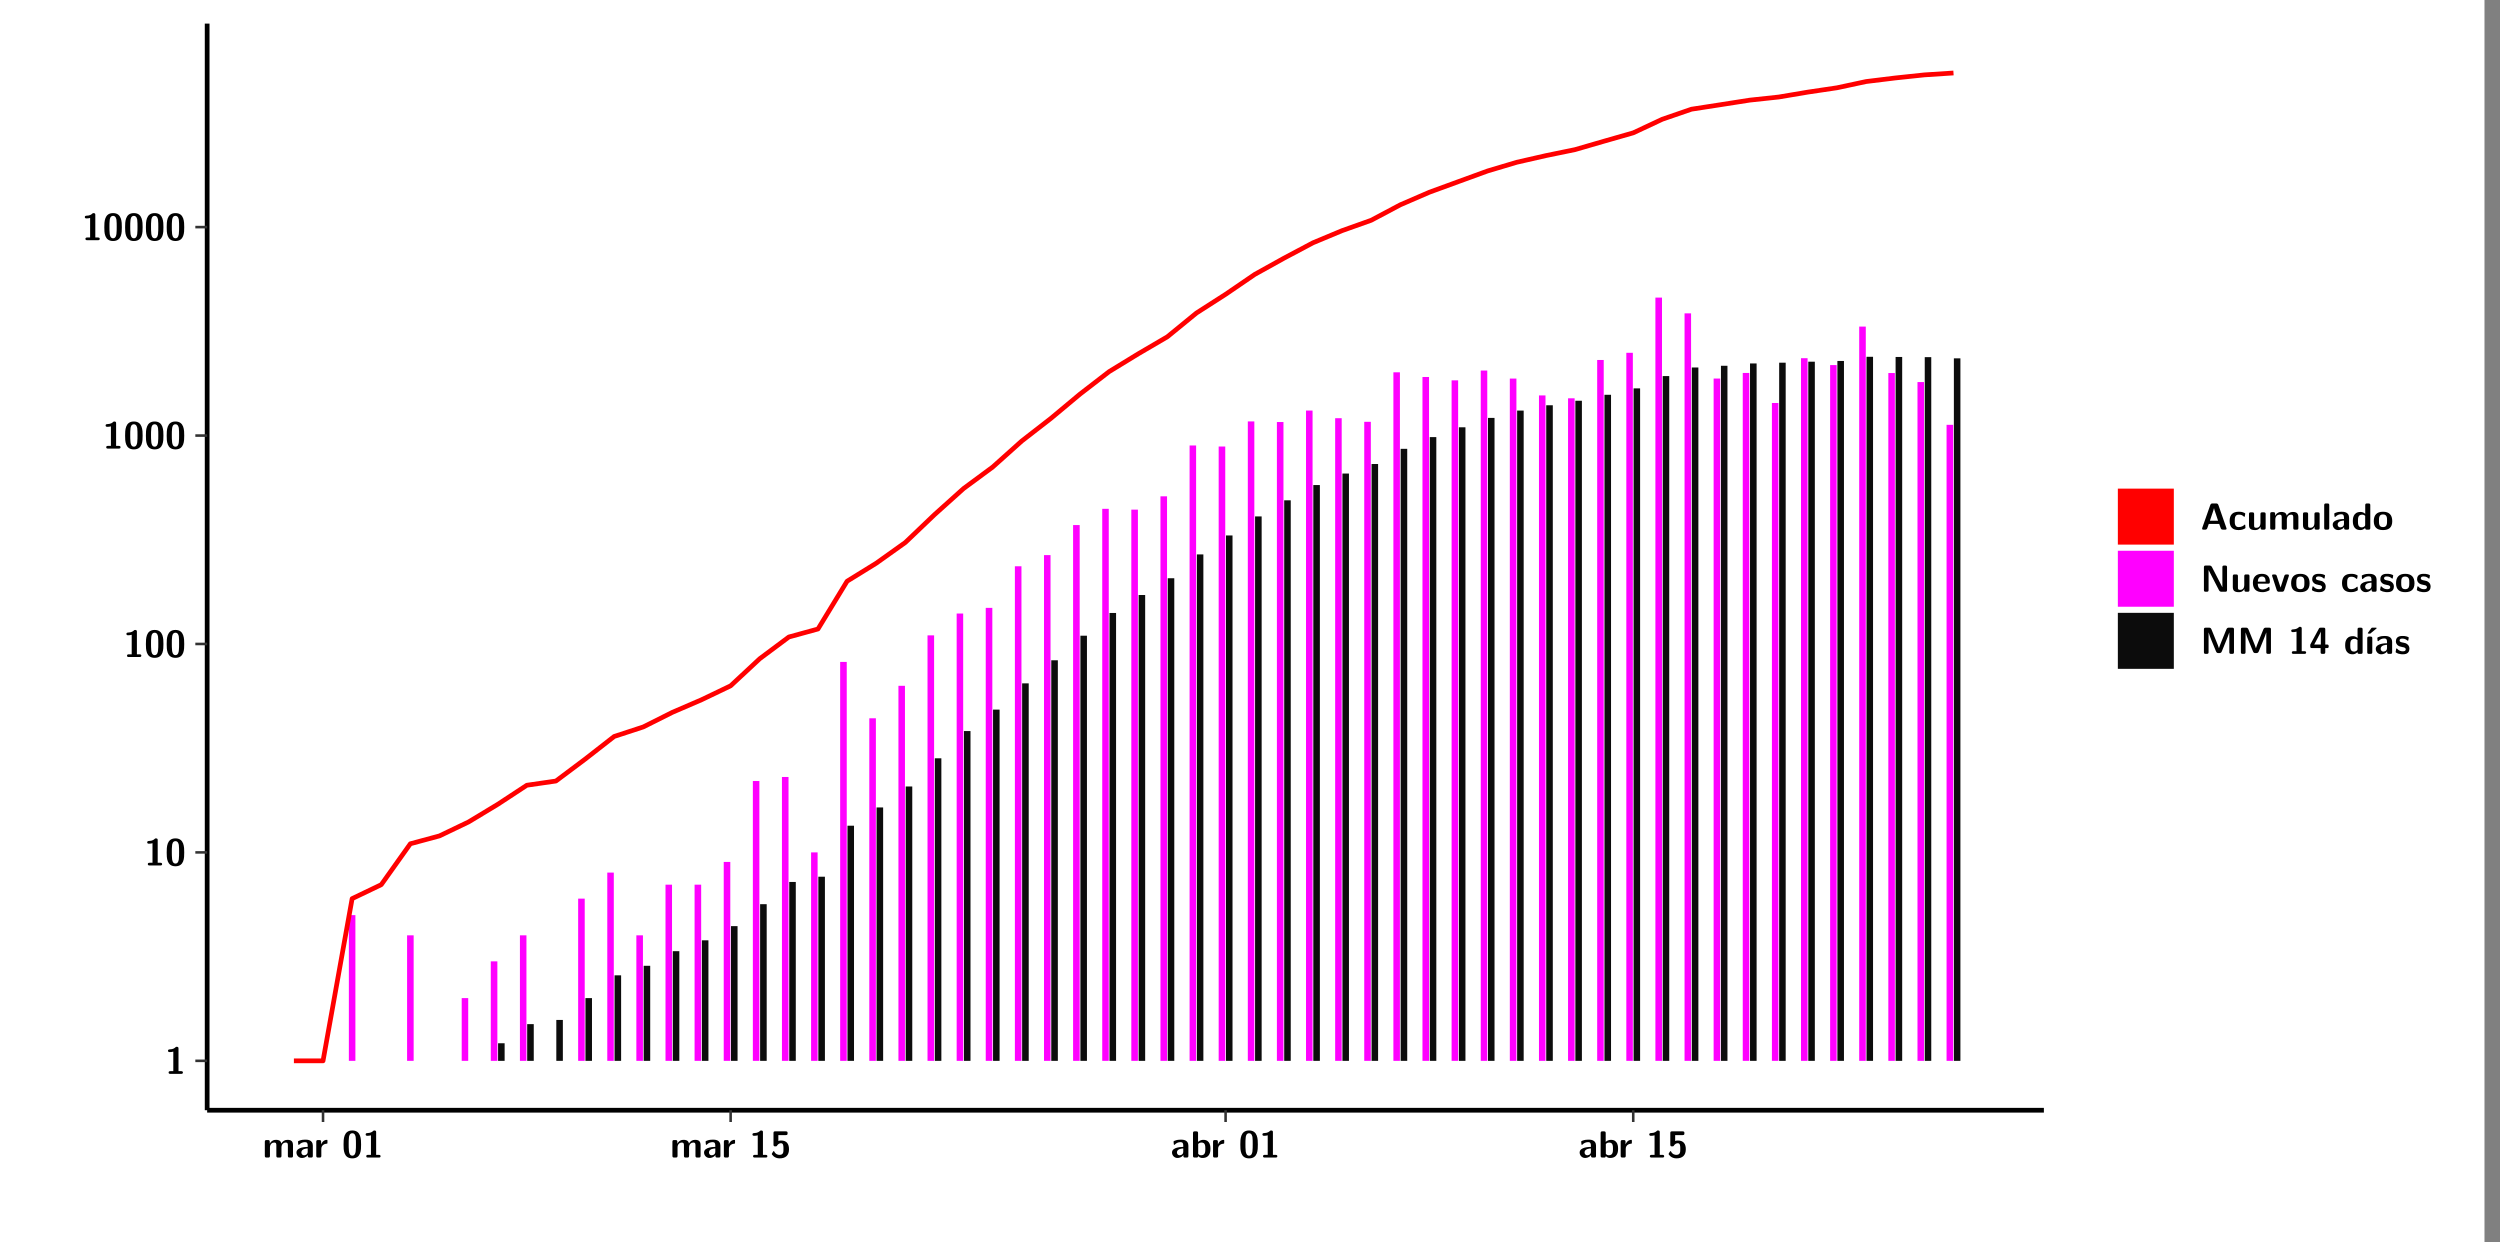 <?xml version="1.0" encoding="UTF-8"?>
<svg xmlns="http://www.w3.org/2000/svg" xmlns:xlink="http://www.w3.org/1999/xlink" width="579.653pt" height="288pt" viewBox="0 0 579.653 288" version="1.1">
<rect x="0" y="0" width="579.653" height="288" fill="#808080" stroke="none"/>
<defs>
<g>
<symbol overflow="visible" id="glyph0-0">
<path style="stroke:none;" d=""/>
</symbol>
<symbol overflow="visible" id="glyph0-1">
<path style="stroke:none;" d="M 3.109 -5.859 C 3.109 -6.016 3.109 -6.281 2.719 -6.281 C 2.547 -6.281 2.516 -6.266 2.406 -6.156 C 2.25 -6.016 1.922 -5.688 1.047 -5.672 C 0.891 -5.672 0.672 -5.609 0.672 -5.359 C 0.672 -5.047 0.969 -5.047 1.094 -5.047 C 1.344 -5.047 1.656 -5.078 1.906 -5.156 L 1.906 -0.625 L 1.234 -0.625 C 1.109 -0.625 0.812 -0.625 0.812 -0.312 C 0.812 0 1.109 0 1.234 0 L 3.719 0 C 3.828 0 4.141 0 4.141 -0.312 C 4.141 -0.625 3.828 -0.625 3.719 -0.625 L 3.109 -0.625 Z M 3.109 -5.859 "/>
</symbol>
<symbol overflow="visible" id="glyph0-2">
<path style="stroke:none;" d="M 4.438 -3 C 4.438 -4.203 4.438 -6.281 2.406 -6.281 C 0.375 -6.281 0.375 -4.219 0.375 -3 C 0.375 -1.812 0.375 0.188 2.406 0.188 C 4.438 0.188 4.438 -1.781 4.438 -3 Z M 2.406 -0.438 C 1.75 -0.438 1.656 -1.25 1.625 -1.484 C 1.562 -1.953 1.562 -2.766 1.562 -3.125 C 1.562 -3.641 1.562 -4.203 1.625 -4.641 C 1.641 -4.875 1.734 -5.641 2.406 -5.641 C 3.047 -5.641 3.156 -4.906 3.188 -4.734 C 3.25 -4.281 3.25 -3.594 3.25 -3.125 C 3.25 -2.625 3.25 -1.953 3.188 -1.469 C 3.156 -1.234 3.062 -0.438 2.406 -0.438 Z M 2.406 -0.438 "/>
</symbol>
<symbol overflow="visible" id="glyph0-3">
<path style="stroke:none;" d="M 7.062 -2.844 C 7.062 -3.75 6.672 -4.109 5.781 -4.109 C 5.156 -4.109 4.688 -3.828 4.359 -3.25 C 4.219 -4.078 3.484 -4.109 3.109 -4.109 C 2.938 -4.109 2.578 -4.109 2.188 -3.828 C 1.906 -3.625 1.734 -3.344 1.672 -3.203 L 1.672 -3.641 C 1.672 -3.922 1.609 -4.062 1.25 -4.062 L 0.953 -4.062 C 0.625 -4.062 0.531 -3.969 0.531 -3.641 L 0.531 -0.422 C 0.531 -0.109 0.625 0 0.953 0 L 1.297 0 C 1.625 0 1.719 -0.109 1.719 -0.422 L 1.719 -2.359 C 1.719 -3.141 2.25 -3.484 2.688 -3.484 C 3.109 -3.484 3.203 -3.297 3.203 -2.828 L 3.203 -0.422 C 3.203 -0.109 3.297 0 3.625 0 L 3.969 0 C 4.297 0 4.391 -0.109 4.391 -0.422 L 4.391 -2.359 C 4.391 -3.141 4.922 -3.484 5.359 -3.484 C 5.781 -3.484 5.875 -3.297 5.875 -2.828 L 5.875 -0.422 C 5.875 -0.109 5.969 0 6.297 0 L 6.641 0 C 6.984 0 7.062 -0.109 7.062 -0.422 Z M 7.062 -2.844 "/>
</symbol>
<symbol overflow="visible" id="glyph0-4">
<path style="stroke:none;" d="M 4.062 -2.766 C 4.062 -4.156 2.734 -4.156 2.297 -4.156 C 1.891 -4.156 1.453 -4.125 0.859 -3.891 C 0.672 -3.797 0.625 -3.781 0.625 -3.688 C 0.625 -3.625 0.688 -3.109 0.688 -3.047 C 0.703 -2.984 0.75 -2.938 0.812 -2.938 C 0.844 -2.938 0.875 -2.969 0.906 -3 C 1.281 -3.391 1.719 -3.578 2.266 -3.578 C 2.734 -3.578 2.875 -3.297 2.875 -2.781 L 2.875 -2.469 C 2.562 -2.469 0.266 -2.453 0.266 -1.172 C 0.266 -0.547 0.766 0.094 1.531 0.094 C 1.828 0.094 2.484 0.016 2.906 -0.594 L 2.906 -0.422 C 2.906 -0.141 2.969 0 3.328 0 L 3.641 0 C 3.984 0 4.062 -0.109 4.062 -0.422 Z M 2.875 -1.344 C 2.875 -0.531 2.047 -0.531 2.016 -0.531 C 1.641 -0.531 1.406 -0.844 1.406 -1.188 C 1.406 -2.047 2.625 -2.109 2.875 -2.109 Z M 2.875 -1.344 "/>
</symbol>
<symbol overflow="visible" id="glyph0-5">
<path style="stroke:none;" d="M 1.703 -2.016 C 1.703 -2.844 2.391 -3.188 2.938 -3.219 C 3.109 -3.234 3.125 -3.234 3.125 -3.469 L 3.125 -3.875 C 3.125 -4.047 3.125 -4.109 2.969 -4.109 C 2.719 -4.109 2.078 -4.031 1.672 -3.078 L 1.656 -3.078 L 1.656 -3.641 C 1.656 -3.922 1.594 -4.062 1.234 -4.062 L 0.953 -4.062 C 0.641 -4.062 0.531 -3.969 0.531 -3.641 L 0.531 -0.422 C 0.531 -0.109 0.625 0 0.953 0 L 1.281 0 C 1.609 0 1.703 -0.109 1.703 -0.422 Z M 1.703 -2.016 "/>
</symbol>
<symbol overflow="visible" id="glyph0-6">
<path style="stroke:none;" d="M 1.859 -5.203 L 3.578 -5.203 C 4 -5.203 4 -5.406 4 -5.641 C 4 -5.875 4 -6.078 3.578 -6.078 L 1.141 -6.078 C 0.875 -6.078 0.734 -6.031 0.734 -5.688 L 0.734 -3 C 0.734 -2.609 0.922 -2.594 1.172 -2.594 C 1.391 -2.594 1.469 -2.594 1.594 -2.812 C 1.812 -3.141 2.109 -3.328 2.469 -3.328 C 3.047 -3.328 3.047 -2.656 3.047 -1.969 C 3.047 -1.297 3.047 -0.625 2.125 -0.625 C 1.844 -0.625 1.25 -0.703 0.906 -1.406 C 0.875 -1.453 0.844 -1.5 0.781 -1.5 C 0.719 -1.5 0.703 -1.469 0.656 -1.391 C 0.531 -1.188 0.328 -0.891 0.328 -0.828 C 0.328 -0.75 0.891 0.188 2.141 0.188 C 3.562 0.188 4.328 -0.516 4.328 -1.938 C 4.328 -3.094 3.844 -3.953 2.5 -3.953 C 2.281 -3.953 2.078 -3.922 1.859 -3.844 Z M 1.859 -5.203 "/>
</symbol>
<symbol overflow="visible" id="glyph0-7">
<path style="stroke:none;" d="M 1.703 -5.656 C 1.703 -5.938 1.641 -6.078 1.281 -6.078 L 0.953 -6.078 C 0.641 -6.078 0.531 -5.984 0.531 -5.656 L 0.531 -0.422 C 0.531 -0.109 0.625 0 0.953 0 L 1.312 0 C 1.453 0 1.719 0 1.734 -0.344 C 2.125 0.094 2.578 0.094 2.719 0.094 C 4.578 0.094 4.578 -1.594 4.578 -2.031 C 4.578 -2.453 4.578 -4.109 2.938 -4.109 C 2.219 -4.109 1.781 -3.703 1.703 -3.625 Z M 1.734 -3.172 C 1.844 -3.281 2.109 -3.484 2.5 -3.484 C 3.391 -3.484 3.391 -2.672 3.391 -2.016 C 3.391 -1.375 3.391 -0.531 2.406 -0.531 C 2.047 -0.531 1.828 -0.75 1.734 -0.875 Z M 1.734 -3.172 "/>
</symbol>
<symbol overflow="visible" id="glyph0-8">
<path style="stroke:none;" d="M 4.156 -5.703 C 4.031 -6.078 3.766 -6.078 3.594 -6.078 L 2.828 -6.078 C 2.641 -6.078 2.391 -6.078 2.266 -5.703 L 0.406 -0.406 C 0.375 -0.297 0.375 -0.281 0.375 -0.234 C 0.375 0 0.594 0 0.703 0 L 1.031 0 C 1.188 0 1.453 0 1.578 -0.344 L 1.922 -1.328 L 4.344 -1.328 L 4.641 -0.484 C 4.75 -0.172 4.812 0 5.234 0 L 5.703 0 C 5.828 0 6.047 0 6.047 -0.234 C 6.047 -0.281 6.047 -0.297 6 -0.406 Z M 2.812 -3.938 C 2.938 -4.328 3.062 -4.656 3.125 -4.969 L 3.141 -4.969 C 3.188 -4.766 3.188 -4.75 3.25 -4.547 L 4.078 -2.078 L 2.188 -2.078 Z M 2.812 -3.938 "/>
</symbol>
<symbol overflow="visible" id="glyph0-9">
<path style="stroke:none;" d="M 4 -0.438 C 4 -0.531 3.969 -0.938 3.953 -1.047 C 3.953 -1.078 3.938 -1.172 3.844 -1.172 C 3.812 -1.172 3.797 -1.172 3.703 -1.078 C 3.562 -0.953 3.141 -0.594 2.422 -0.594 C 1.516 -0.594 1.516 -1.469 1.516 -2.031 C 1.516 -2.75 1.562 -3.484 2.453 -3.484 C 3.031 -3.484 3.266 -3.344 3.578 -3.078 C 3.688 -2.984 3.703 -2.984 3.734 -2.984 C 3.828 -2.984 3.844 -3.062 3.844 -3.094 C 3.859 -3.172 3.953 -3.656 3.953 -3.703 C 3.953 -3.781 3.891 -3.812 3.75 -3.891 C 3.328 -4.078 3.062 -4.156 2.453 -4.156 C 1.141 -4.156 0.328 -3.547 0.328 -2.016 C 0.328 -0.562 1.078 0.094 2.406 0.094 C 2.641 0.094 3.172 0.094 3.75 -0.203 C 4 -0.344 4 -0.344 4 -0.438 Z M 4 -0.438 "/>
</symbol>
<symbol overflow="visible" id="glyph0-10">
<path style="stroke:none;" d="M 4.391 -3.594 C 4.391 -3.875 4.328 -4.016 3.969 -4.016 L 3.609 -4.016 C 3.281 -4.016 3.188 -3.906 3.188 -3.594 L 3.188 -1.516 C 3.188 -0.938 2.891 -0.438 2.266 -0.438 C 1.766 -0.438 1.719 -0.562 1.719 -1.031 L 1.719 -3.594 C 1.719 -3.875 1.656 -4.016 1.297 -4.016 L 0.953 -4.016 C 0.625 -4.016 0.531 -3.922 0.531 -3.594 L 0.531 -1.109 C 0.531 -0.172 1.031 0.094 1.953 0.094 C 2.188 0.094 2.812 0.094 3.219 -0.656 L 3.219 -0.422 C 3.219 -0.141 3.281 0 3.641 0 L 3.969 0 C 4.297 0 4.391 -0.109 4.391 -0.422 Z M 4.391 -3.594 "/>
</symbol>
<symbol overflow="visible" id="glyph0-11">
<path style="stroke:none;" d="M 1.703 -5.656 C 1.703 -5.938 1.641 -6.078 1.281 -6.078 L 0.953 -6.078 C 0.641 -6.078 0.531 -5.984 0.531 -5.656 L 0.531 -0.422 C 0.531 -0.109 0.625 0 0.953 0 L 1.281 0 C 1.609 0 1.703 -0.109 1.703 -0.422 Z M 1.703 -5.656 "/>
</symbol>
<symbol overflow="visible" id="glyph0-12">
<path style="stroke:none;" d="M 4.375 -5.656 C 4.375 -5.938 4.312 -6.078 3.953 -6.078 L 3.625 -6.078 C 3.297 -6.078 3.203 -5.969 3.203 -5.656 L 3.203 -3.672 C 2.812 -4.047 2.375 -4.109 2.109 -4.109 C 0.328 -4.109 0.328 -2.422 0.328 -2 C 0.328 -1.594 0.328 0.094 2.062 0.094 C 2.422 0.094 2.812 -0.016 3.188 -0.406 C 3.188 -0.094 3.297 0 3.609 0 L 3.953 0 C 4.281 0 4.375 -0.109 4.375 -0.422 Z M 3.188 -1.094 C 3.188 -0.953 3.188 -0.875 2.922 -0.688 C 2.703 -0.547 2.5 -0.531 2.406 -0.531 C 1.516 -0.531 1.516 -1.344 1.516 -2 C 1.516 -2.656 1.516 -3.484 2.5 -3.484 C 2.75 -3.484 2.984 -3.391 3.188 -3.203 Z M 3.188 -1.094 "/>
</symbol>
<symbol overflow="visible" id="glyph0-13">
<path style="stroke:none;" d="M 4.547 -1.969 C 4.547 -3.406 3.844 -4.156 2.406 -4.156 C 0.953 -4.156 0.266 -3.391 0.266 -1.969 C 0.266 -0.547 1.031 0.094 2.406 0.094 C 3.781 0.094 4.547 -0.531 4.547 -1.969 Z M 2.406 -0.594 C 1.469 -0.594 1.469 -1.375 1.469 -2.078 C 1.469 -2.75 1.469 -3.531 2.406 -3.531 C 3.344 -3.531 3.344 -2.766 3.344 -2.078 C 3.344 -1.391 3.344 -0.594 2.406 -0.594 Z M 2.406 -0.594 "/>
</symbol>
<symbol overflow="visible" id="glyph0-14">
<path style="stroke:none;" d="M 2.656 -5.734 C 2.469 -6.078 2.203 -6.078 2.031 -6.078 L 1.219 -6.078 C 0.906 -6.078 0.797 -5.984 0.797 -5.656 L 0.797 -0.422 C 0.797 -0.109 0.891 0 1.219 0 L 1.453 0 C 1.781 0 1.875 -0.109 1.875 -0.422 L 1.875 -5.016 L 1.891 -5.016 L 4.297 -0.344 C 4.484 0 4.75 0 4.922 0 L 5.734 0 C 6.062 0 6.156 -0.109 6.156 -0.422 L 6.156 -5.656 C 6.156 -5.938 6.094 -6.078 5.734 -6.078 L 5.5 -6.078 C 5.156 -6.078 5.078 -5.969 5.078 -5.656 L 5.078 -1.062 L 5.062 -1.062 Z M 2.656 -5.734 "/>
</symbol>
<symbol overflow="visible" id="glyph0-15">
<path style="stroke:none;" d="M 3.781 -1.875 C 3.984 -1.875 4.203 -1.891 4.203 -2.281 C 4.203 -3.406 3.672 -4.156 2.359 -4.156 C 0.969 -4.156 0.266 -3.375 0.266 -2.047 C 0.266 -0.609 1.109 0.094 2.484 0.094 C 2.812 0.094 3.312 0.047 3.891 -0.234 C 4.078 -0.328 4.141 -0.359 4.141 -0.469 C 4.141 -0.531 4.125 -0.781 4.109 -0.844 C 4.078 -1.125 4.062 -1.125 3.984 -1.125 C 3.953 -1.125 3.938 -1.125 3.844 -1.047 C 3.328 -0.594 2.797 -0.531 2.516 -0.531 C 1.531 -0.531 1.422 -1.312 1.391 -1.875 Z M 1.406 -2.344 C 1.422 -2.875 1.609 -3.531 2.359 -3.531 C 3.062 -3.531 3.203 -3.031 3.219 -2.344 Z M 1.406 -2.344 "/>
</symbol>
<symbol overflow="visible" id="glyph0-16">
<path style="stroke:none;" d="M 4.109 -3.609 C 4.141 -3.719 4.141 -3.75 4.141 -3.766 C 4.141 -4.016 3.922 -4.016 3.797 -4.016 L 3.609 -4.016 C 3.25 -4.016 3.141 -3.891 3.062 -3.641 L 2.203 -0.984 L 1.328 -3.641 C 1.266 -3.828 1.203 -4.016 0.781 -4.016 L 0.578 -4.016 C 0.453 -4.016 0.234 -4.016 0.234 -3.766 C 0.234 -3.75 0.234 -3.719 0.266 -3.609 L 1.312 -0.375 C 1.438 0 1.703 0 1.859 0 L 2.5 0 C 2.672 0 2.938 0 3.062 -0.375 Z M 4.109 -3.609 "/>
</symbol>
<symbol overflow="visible" id="glyph0-17">
<path style="stroke:none;" d="M 3.469 -1.234 C 3.469 -1.734 3.203 -2.031 3.047 -2.172 C 2.703 -2.484 2.391 -2.547 2.031 -2.609 C 1.547 -2.703 1.188 -2.766 1.188 -3.109 C 1.188 -3.469 1.484 -3.547 1.828 -3.547 C 2.406 -3.547 2.719 -3.328 2.953 -3.125 C 3.047 -3.047 3.062 -3.047 3.094 -3.047 C 3.188 -3.047 3.203 -3.125 3.203 -3.156 C 3.219 -3.219 3.312 -3.719 3.312 -3.766 C 3.312 -3.906 2.844 -4.031 2.75 -4.062 C 2.406 -4.156 2.125 -4.156 1.891 -4.156 C 1.5 -4.156 0.328 -4.156 0.328 -2.906 C 0.328 -2.484 0.516 -2.219 0.75 -2 C 1.062 -1.734 1.406 -1.672 1.906 -1.562 C 2.156 -1.531 2.609 -1.453 2.609 -1.062 C 2.609 -0.656 2.266 -0.594 1.922 -0.594 C 1.531 -0.594 1.047 -0.703 0.625 -1.188 C 0.594 -1.234 0.562 -1.266 0.516 -1.266 C 0.422 -1.266 0.406 -1.188 0.391 -1.125 C 0.375 -1.016 0.266 -0.516 0.266 -0.422 C 0.266 -0.266 0.922 -0.062 0.922 -0.047 C 1.406 0.094 1.766 0.094 1.922 0.094 C 2.359 0.094 3.469 0.062 3.469 -1.234 Z M 3.469 -1.234 "/>
</symbol>
<symbol overflow="visible" id="glyph0-18">
<path style="stroke:none;" d="M 4.859 -2.859 C 4.688 -2.422 4.359 -1.609 4.281 -1.312 C 4.203 -1.625 3.844 -2.484 3.656 -2.953 L 2.531 -5.719 C 2.391 -6.078 2.109 -6.078 1.953 -6.078 L 1.219 -6.078 C 0.906 -6.078 0.797 -5.984 0.797 -5.656 L 0.797 -0.422 C 0.797 -0.109 0.891 0 1.219 0 L 1.453 0 C 1.781 0 1.875 -0.109 1.875 -0.422 L 1.875 -4.953 L 1.891 -4.953 C 1.984 -4.562 2.375 -3.578 2.578 -3.062 L 3.609 -0.562 C 3.766 -0.188 3.969 -0.188 4.266 -0.188 C 4.562 -0.188 4.781 -0.188 4.938 -0.562 L 6.062 -3.328 C 6.141 -3.531 6.625 -4.719 6.672 -4.953 L 6.688 -4.953 L 6.688 -0.422 C 6.688 -0.141 6.75 0 7.109 0 L 7.344 0 C 7.672 0 7.766 -0.109 7.766 -0.422 L 7.766 -5.656 C 7.766 -5.938 7.703 -6.078 7.344 -6.078 L 6.609 -6.078 C 6.391 -6.078 6.172 -6.062 6.016 -5.703 Z M 4.859 -2.859 "/>
</symbol>
<symbol overflow="visible" id="glyph0-19">
<path style="stroke:none;" d="M 0.344 -2.297 C 0.266 -2.172 0.266 -2.141 0.266 -1.984 L 0.266 -1.766 C 0.266 -1.484 0.328 -1.344 0.688 -1.344 L 2.672 -1.344 L 2.672 -0.422 C 2.672 -0.141 2.719 0 3.078 0 L 3.328 0 C 3.656 0 3.75 -0.109 3.75 -0.422 L 3.75 -1.344 L 4.125 -1.344 C 4.391 -1.344 4.547 -1.406 4.547 -1.75 C 4.547 -2.078 4.422 -2.172 4.125 -2.172 L 3.75 -2.172 L 3.75 -5.656 C 3.75 -5.984 3.656 -6.078 3.328 -6.078 L 2.688 -6.078 C 2.531 -6.078 2.391 -6.078 2.281 -5.875 Z M 1.188 -2.172 C 2.578 -4.75 2.672 -5.016 2.703 -5.156 L 2.719 -5.156 L 2.719 -2.172 Z M 1.188 -2.172 "/>
</symbol>
<symbol overflow="visible" id="glyph0-20">
<path style="stroke:none;" d="M 3.906 -5.844 C 3.953 -5.875 4 -5.922 4 -5.969 C 4 -6.078 3.906 -6.078 3.766 -6.078 L 3.047 -6.078 C 2.875 -6.078 2.859 -6.078 2.781 -5.984 L 2.031 -4.953 C 1.953 -4.859 1.953 -4.844 1.953 -4.828 C 1.953 -4.703 2.047 -4.703 2.188 -4.703 L 2.516 -4.703 Z M 3.906 -5.844 "/>
</symbol>
<symbol overflow="visible" id="glyph0-21">
<path style="stroke:none;" d="M 1.703 -3.594 C 1.703 -3.875 1.641 -4.016 1.281 -4.016 L 0.953 -4.016 C 0.641 -4.016 0.531 -3.922 0.531 -3.594 L 0.531 -0.422 C 0.531 -0.109 0.625 0 0.953 0 L 1.281 0 C 1.609 0 1.703 -0.109 1.703 -0.422 Z M 1.703 -3.594 "/>
</symbol>
</g>
<clipPath id="clip1">
  <path d="M 0 0 L 576.008 0 L 576.008 288 L 0 288 Z M 0 0 "/>
</clipPath>
<clipPath id="clip2">
  <path d="M 48.031 5.477 L 473.898 5.477 L 473.898 257.414 L 48.031 257.414 Z M 48.031 5.477 "/>
</clipPath>
</defs>
<g id="surface1">
<g clip-path="url(#clip1)" clip-rule="nonzero">
<path style="fill-rule:nonzero;fill:rgb(100%,100%,100%);fill-opacity:1;stroke-width:0.598;stroke-linecap:round;stroke-linejoin:round;stroke:rgb(100%,100%,100%);stroke-opacity:1;stroke-miterlimit:10;" d="M 0 0 L 0 288.004 L 576.008 288.004 L 576.008 0 Z M 0 0 " transform="matrix(1,0,0,-1,0,288)"/>
</g>
<g clip-path="url(#clip2)" clip-rule="nonzero">
<path style=" stroke:none;fill-rule:nonzero;fill:rgb(100%,100%,100%);fill-opacity:1;" d="M 48.031 257.414 L 48.031 5.477 L 473.898 5.477 L 473.898 257.414 Z M 48.031 257.414 "/>
</g>
<path style=" stroke:none;fill-rule:nonzero;fill:rgb(100%,0%,100%);fill-opacity:1;" d="M 80.887 245.969 L 80.887 212.184 L 82.402 212.184 L 82.402 245.969 Z M 80.887 245.969 "/>
<path style=" stroke:none;fill-rule:nonzero;fill:rgb(100%,0%,100%);fill-opacity:1;" d="M 94.387 245.969 L 94.387 216.867 L 95.91 216.867 L 95.91 245.969 Z M 94.387 245.969 "/>
<path style=" stroke:none;fill-rule:nonzero;fill:rgb(100%,0%,100%);fill-opacity:1;" d="M 107.051 245.969 L 107.051 231.422 L 108.562 231.422 L 108.562 245.969 Z M 107.051 245.969 "/>
<path style=" stroke:none;fill-rule:nonzero;fill:rgb(100%,0%,100%);fill-opacity:1;" d="M 113.793 245.969 L 113.793 222.902 L 115.32 222.902 L 115.32 245.969 Z M 113.793 245.969 "/>
<path style=" stroke:none;fill-rule:nonzero;fill:rgb(4.999%,4.999%,4.999%);fill-opacity:1;" d="M 115.488 245.969 L 115.488 241.891 L 117.004 241.891 L 117.004 245.969 Z M 115.488 245.969 "/>
<path style=" stroke:none;fill-rule:nonzero;fill:rgb(100%,0%,100%);fill-opacity:1;" d="M 120.551 245.969 L 120.551 216.867 L 122.062 216.867 L 122.062 245.969 Z M 120.551 245.969 "/>
<path style=" stroke:none;fill-rule:nonzero;fill:rgb(4.999%,4.999%,4.999%);fill-opacity:1;" d="M 122.234 245.969 L 122.234 237.457 L 123.758 237.457 L 123.758 245.969 Z M 122.234 245.969 "/>
<path style=" stroke:none;fill-rule:nonzero;fill:rgb(4.999%,4.999%,4.999%);fill-opacity:1;" d="M 128.988 245.969 L 128.988 236.484 L 130.504 236.484 L 130.504 245.969 Z M 128.988 245.969 "/>
<path style=" stroke:none;fill-rule:nonzero;fill:rgb(100%,0%,100%);fill-opacity:1;" d="M 134.051 245.969 L 134.051 208.359 L 135.574 208.359 L 135.574 245.969 Z M 134.051 245.969 "/>
<path style=" stroke:none;fill-rule:nonzero;fill:rgb(4.999%,4.999%,4.999%);fill-opacity:1;" d="M 135.742 245.969 L 135.742 231.422 L 137.258 231.422 L 137.258 245.969 Z M 135.742 245.969 "/>
<path style=" stroke:none;fill-rule:nonzero;fill:rgb(100%,0%,100%);fill-opacity:1;" d="M 140.805 245.969 L 140.805 202.32 L 142.316 202.32 L 142.316 245.969 Z M 140.805 245.969 "/>
<path style=" stroke:none;fill-rule:nonzero;fill:rgb(4.999%,4.999%,4.999%);fill-opacity:1;" d="M 142.488 245.969 L 142.488 226.141 L 144.012 226.141 L 144.012 245.969 Z M 142.488 245.969 "/>
<path style=" stroke:none;fill-rule:nonzero;fill:rgb(100%,0%,100%);fill-opacity:1;" d="M 147.547 245.969 L 147.547 216.867 L 149.074 216.867 L 149.074 245.969 Z M 147.547 245.969 "/>
<path style=" stroke:none;fill-rule:nonzero;fill:rgb(4.999%,4.999%,4.999%);fill-opacity:1;" d="M 149.242 245.969 L 149.242 223.93 L 150.758 223.93 L 150.758 245.969 Z M 149.242 245.969 "/>
<path style=" stroke:none;fill-rule:nonzero;fill:rgb(100%,0%,100%);fill-opacity:1;" d="M 154.305 245.969 L 154.305 205.121 L 155.816 205.121 L 155.816 245.969 Z M 154.305 245.969 "/>
<path style=" stroke:none;fill-rule:nonzero;fill:rgb(4.999%,4.999%,4.999%);fill-opacity:1;" d="M 155.988 245.969 L 155.988 220.543 L 157.512 220.543 L 157.512 245.969 Z M 155.988 245.969 "/>
<path style=" stroke:none;fill-rule:nonzero;fill:rgb(100%,0%,100%);fill-opacity:1;" d="M 161.047 245.969 L 161.047 205.121 L 162.574 205.121 L 162.574 245.969 Z M 161.047 245.969 "/>
<path style=" stroke:none;fill-rule:nonzero;fill:rgb(4.999%,4.999%,4.999%);fill-opacity:1;" d="M 162.742 245.969 L 162.742 218.023 L 164.258 218.023 L 164.258 245.969 Z M 162.742 245.969 "/>
<path style=" stroke:none;fill-rule:nonzero;fill:rgb(100%,0%,100%);fill-opacity:1;" d="M 167.805 245.969 L 167.805 199.848 L 169.328 199.848 L 169.328 245.969 Z M 167.805 245.969 "/>
<path style=" stroke:none;fill-rule:nonzero;fill:rgb(4.999%,4.999%,4.999%);fill-opacity:1;" d="M 169.488 245.969 L 169.488 214.734 L 171.012 214.734 L 171.012 245.969 Z M 169.488 245.969 "/>
<path style=" stroke:none;fill-rule:nonzero;fill:rgb(100%,0%,100%);fill-opacity:1;" d="M 174.559 245.969 L 174.559 181.09 L 176.07 181.09 L 176.07 245.969 Z M 174.559 245.969 "/>
<path style=" stroke:none;fill-rule:nonzero;fill:rgb(4.999%,4.999%,4.999%);fill-opacity:1;" d="M 176.242 245.969 L 176.242 209.645 L 177.766 209.645 L 177.766 245.969 Z M 176.242 245.969 "/>
<path style=" stroke:none;fill-rule:nonzero;fill:rgb(100%,0%,100%);fill-opacity:1;" d="M 181.301 245.969 L 181.301 180.152 L 182.828 180.152 L 182.828 245.969 Z M 181.301 245.969 "/>
<path style=" stroke:none;fill-rule:nonzero;fill:rgb(4.999%,4.999%,4.999%);fill-opacity:1;" d="M 182.996 245.969 L 182.996 204.492 L 184.512 204.492 L 184.512 245.969 Z M 182.996 245.969 "/>
<path style=" stroke:none;fill-rule:nonzero;fill:rgb(100%,0%,100%);fill-opacity:1;" d="M 188.059 245.969 L 188.059 197.637 L 189.57 197.637 L 189.57 245.969 Z M 188.059 245.969 "/>
<path style=" stroke:none;fill-rule:nonzero;fill:rgb(4.999%,4.999%,4.999%);fill-opacity:1;" d="M 189.742 245.969 L 189.742 203.277 L 191.266 203.277 L 191.266 245.969 Z M 189.742 245.969 "/>
<path style=" stroke:none;fill-rule:nonzero;fill:rgb(100%,0%,100%);fill-opacity:1;" d="M 194.801 245.969 L 194.801 153.473 L 196.328 153.473 L 196.328 245.969 Z M 194.801 245.969 "/>
<path style=" stroke:none;fill-rule:nonzero;fill:rgb(4.999%,4.999%,4.999%);fill-opacity:1;" d="M 196.496 245.969 L 196.496 191.449 L 198.012 191.449 L 198.012 245.969 Z M 196.496 245.969 "/>
<path style=" stroke:none;fill-rule:nonzero;fill:rgb(100%,0%,100%);fill-opacity:1;" d="M 201.559 245.969 L 201.559 166.543 L 203.082 166.543 L 203.082 245.969 Z M 201.559 245.969 "/>
<path style=" stroke:none;fill-rule:nonzero;fill:rgb(4.999%,4.999%,4.999%);fill-opacity:1;" d="M 203.242 245.969 L 203.242 187.215 L 204.766 187.215 L 204.766 245.969 Z M 203.242 245.969 "/>
<path style=" stroke:none;fill-rule:nonzero;fill:rgb(100%,0%,100%);fill-opacity:1;" d="M 208.312 245.969 L 208.312 159.012 L 209.824 159.012 L 209.824 245.969 Z M 208.312 245.969 "/>
<path style=" stroke:none;fill-rule:nonzero;fill:rgb(4.999%,4.999%,4.999%);fill-opacity:1;" d="M 209.996 245.969 L 209.996 182.355 L 211.52 182.355 L 211.52 245.969 Z M 209.996 245.969 "/>
<path style=" stroke:none;fill-rule:nonzero;fill:rgb(100%,0%,100%);fill-opacity:1;" d="M 215.055 245.969 L 215.055 147.316 L 216.582 147.316 L 216.582 245.969 Z M 215.055 245.969 "/>
<path style=" stroke:none;fill-rule:nonzero;fill:rgb(4.999%,4.999%,4.999%);fill-opacity:1;" d="M 216.75 245.969 L 216.75 175.82 L 218.266 175.82 L 218.266 245.969 Z M 216.75 245.969 "/>
<path style=" stroke:none;fill-rule:nonzero;fill:rgb(100%,0%,100%);fill-opacity:1;" d="M 221.812 245.969 L 221.812 142.254 L 223.324 142.254 L 223.324 245.969 Z M 221.812 245.969 "/>
<path style=" stroke:none;fill-rule:nonzero;fill:rgb(4.999%,4.999%,4.999%);fill-opacity:1;" d="M 223.496 245.969 L 223.496 169.504 L 225.02 169.504 L 225.02 245.969 Z M 223.496 245.969 "/>
<path style=" stroke:none;fill-rule:nonzero;fill:rgb(100%,0%,100%);fill-opacity:1;" d="M 228.555 245.969 L 228.555 140.941 L 230.082 140.941 L 230.082 245.969 Z M 228.555 245.969 "/>
<path style=" stroke:none;fill-rule:nonzero;fill:rgb(4.999%,4.999%,4.999%);fill-opacity:1;" d="M 230.25 245.969 L 230.25 164.531 L 231.766 164.531 L 231.766 245.969 Z M 230.25 245.969 "/>
<path style=" stroke:none;fill-rule:nonzero;fill:rgb(100%,0%,100%);fill-opacity:1;" d="M 235.312 245.969 L 235.312 131.297 L 236.836 131.297 L 236.836 245.969 Z M 235.312 245.969 "/>
<path style=" stroke:none;fill-rule:nonzero;fill:rgb(4.999%,4.999%,4.999%);fill-opacity:1;" d="M 236.996 245.969 L 236.996 158.445 L 238.52 158.445 L 238.52 245.969 Z M 236.996 245.969 "/>
<path style=" stroke:none;fill-rule:nonzero;fill:rgb(100%,0%,100%);fill-opacity:1;" d="M 242.066 245.969 L 242.066 128.707 L 243.578 128.707 L 243.578 245.969 Z M 242.066 245.969 "/>
<path style=" stroke:none;fill-rule:nonzero;fill:rgb(4.999%,4.999%,4.999%);fill-opacity:1;" d="M 243.75 245.969 L 243.75 153.094 L 245.273 153.094 L 245.273 245.969 Z M 243.75 245.969 "/>
<path style=" stroke:none;fill-rule:nonzero;fill:rgb(100%,0%,100%);fill-opacity:1;" d="M 248.809 245.969 L 248.809 121.742 L 250.336 121.742 L 250.336 245.969 Z M 248.809 245.969 "/>
<path style=" stroke:none;fill-rule:nonzero;fill:rgb(4.999%,4.999%,4.999%);fill-opacity:1;" d="M 250.504 245.969 L 250.504 147.395 L 252.02 147.395 L 252.02 245.969 Z M 250.504 245.969 "/>
<path style=" stroke:none;fill-rule:nonzero;fill:rgb(100%,0%,100%);fill-opacity:1;" d="M 255.566 245.969 L 255.566 117.977 L 257.078 117.977 L 257.078 245.969 Z M 255.566 245.969 "/>
<path style=" stroke:none;fill-rule:nonzero;fill:rgb(4.999%,4.999%,4.999%);fill-opacity:1;" d="M 257.25 245.969 L 257.25 142.125 L 258.773 142.125 L 258.773 245.969 Z M 257.25 245.969 "/>
<path style=" stroke:none;fill-rule:nonzero;fill:rgb(100%,0%,100%);fill-opacity:1;" d="M 262.309 245.969 L 262.309 118.164 L 263.836 118.164 L 263.836 245.969 Z M 262.309 245.969 "/>
<path style=" stroke:none;fill-rule:nonzero;fill:rgb(4.999%,4.999%,4.999%);fill-opacity:1;" d="M 264.004 245.969 L 264.004 137.961 L 265.52 137.961 L 265.52 245.969 Z M 264.004 245.969 "/>
<path style=" stroke:none;fill-rule:nonzero;fill:rgb(100%,0%,100%);fill-opacity:1;" d="M 269.066 245.969 L 269.066 115.078 L 270.59 115.078 L 270.59 245.969 Z M 269.066 245.969 "/>
<path style=" stroke:none;fill-rule:nonzero;fill:rgb(4.999%,4.999%,4.999%);fill-opacity:1;" d="M 270.75 245.969 L 270.75 134.074 L 272.273 134.074 L 272.273 245.969 Z M 270.75 245.969 "/>
<path style=" stroke:none;fill-rule:nonzero;fill:rgb(100%,0%,100%);fill-opacity:1;" d="M 275.82 245.969 L 275.82 103.289 L 277.332 103.289 L 277.332 245.969 Z M 275.82 245.969 "/>
<path style=" stroke:none;fill-rule:nonzero;fill:rgb(4.999%,4.999%,4.999%);fill-opacity:1;" d="M 277.504 245.969 L 277.504 128.547 L 279.016 128.547 L 279.016 245.969 Z M 277.504 245.969 "/>
<path style=" stroke:none;fill-rule:nonzero;fill:rgb(100%,0%,100%);fill-opacity:1;" d="M 282.562 245.969 L 282.562 103.531 L 284.09 103.531 L 284.09 245.969 Z M 282.562 245.969 "/>
<path style=" stroke:none;fill-rule:nonzero;fill:rgb(4.999%,4.999%,4.999%);fill-opacity:1;" d="M 284.258 245.969 L 284.258 124.152 L 285.773 124.152 L 285.773 245.969 Z M 284.258 245.969 "/>
<path style=" stroke:none;fill-rule:nonzero;fill:rgb(100%,0%,100%);fill-opacity:1;" d="M 289.32 245.969 L 289.32 97.711 L 290.832 97.711 L 290.832 245.969 Z M 289.32 245.969 "/>
<path style=" stroke:none;fill-rule:nonzero;fill:rgb(4.999%,4.999%,4.999%);fill-opacity:1;" d="M 291.004 245.969 L 291.004 119.738 L 292.527 119.738 L 292.527 245.969 Z M 291.004 245.969 "/>
<path style=" stroke:none;fill-rule:nonzero;fill:rgb(100%,0%,100%);fill-opacity:1;" d="M 296.062 245.969 L 296.062 97.852 L 297.586 97.852 L 297.586 245.969 Z M 296.062 245.969 "/>
<path style=" stroke:none;fill-rule:nonzero;fill:rgb(4.999%,4.999%,4.999%);fill-opacity:1;" d="M 297.758 245.969 L 297.758 116.004 L 299.273 116.004 L 299.273 245.969 Z M 297.758 245.969 "/>
<path style=" stroke:none;fill-rule:nonzero;fill:rgb(100%,0%,100%);fill-opacity:1;" d="M 302.816 245.969 L 302.816 95.191 L 304.332 95.191 L 304.332 245.969 Z M 302.816 245.969 "/>
<path style=" stroke:none;fill-rule:nonzero;fill:rgb(4.999%,4.999%,4.999%);fill-opacity:1;" d="M 304.504 245.969 L 304.504 112.465 L 306.027 112.465 L 306.027 245.969 Z M 304.504 245.969 "/>
<path style=" stroke:none;fill-rule:nonzero;fill:rgb(100%,0%,100%);fill-opacity:1;" d="M 309.574 245.969 L 309.574 96.965 L 311.086 96.965 L 311.086 245.969 Z M 309.574 245.969 "/>
<path style=" stroke:none;fill-rule:nonzero;fill:rgb(4.999%,4.999%,4.999%);fill-opacity:1;" d="M 311.258 245.969 L 311.258 109.797 L 312.77 109.797 L 312.77 245.969 Z M 311.258 245.969 "/>
<path style=" stroke:none;fill-rule:nonzero;fill:rgb(100%,0%,100%);fill-opacity:1;" d="M 316.316 245.969 L 316.316 97.801 L 317.844 97.801 L 317.844 245.969 Z M 316.316 245.969 "/>
<path style=" stroke:none;fill-rule:nonzero;fill:rgb(4.999%,4.999%,4.999%);fill-opacity:1;" d="M 318.012 245.969 L 318.012 107.586 L 319.527 107.586 L 319.527 245.969 Z M 318.012 245.969 "/>
<path style=" stroke:none;fill-rule:nonzero;fill:rgb(100%,0%,100%);fill-opacity:1;" d="M 323.074 245.969 L 323.074 86.324 L 324.586 86.324 L 324.586 245.969 Z M 323.074 245.969 "/>
<path style=" stroke:none;fill-rule:nonzero;fill:rgb(4.999%,4.999%,4.999%);fill-opacity:1;" d="M 324.758 245.969 L 324.758 104.066 L 326.281 104.066 L 326.281 245.969 Z M 324.758 245.969 "/>
<path style=" stroke:none;fill-rule:nonzero;fill:rgb(100%,0%,100%);fill-opacity:1;" d="M 329.816 245.969 L 329.816 87.41 L 331.34 87.41 L 331.34 245.969 Z M 329.816 245.969 "/>
<path style=" stroke:none;fill-rule:nonzero;fill:rgb(4.999%,4.999%,4.999%);fill-opacity:1;" d="M 331.512 245.969 L 331.512 101.348 L 333.027 101.348 L 333.027 245.969 Z M 331.512 245.969 "/>
<path style=" stroke:none;fill-rule:nonzero;fill:rgb(100%,0%,100%);fill-opacity:1;" d="M 336.57 245.969 L 336.57 88.188 L 338.086 88.188 L 338.086 245.969 Z M 336.57 245.969 "/>
<path style=" stroke:none;fill-rule:nonzero;fill:rgb(4.999%,4.999%,4.999%);fill-opacity:1;" d="M 338.258 245.969 L 338.258 99.074 L 339.781 99.074 L 339.781 245.969 Z M 338.258 245.969 "/>
<path style=" stroke:none;fill-rule:nonzero;fill:rgb(100%,0%,100%);fill-opacity:1;" d="M 343.328 245.969 L 343.328 85.914 L 344.84 85.914 L 344.84 245.969 Z M 343.328 245.969 "/>
<path style=" stroke:none;fill-rule:nonzero;fill:rgb(4.999%,4.999%,4.999%);fill-opacity:1;" d="M 345.012 245.969 L 345.012 96.895 L 346.523 96.895 L 346.523 245.969 Z M 345.012 245.969 "/>
<path style=" stroke:none;fill-rule:nonzero;fill:rgb(100%,0%,100%);fill-opacity:1;" d="M 350.07 245.969 L 350.07 87.777 L 351.598 87.777 L 351.598 245.969 Z M 350.07 245.969 "/>
<path style=" stroke:none;fill-rule:nonzero;fill:rgb(4.999%,4.999%,4.999%);fill-opacity:1;" d="M 351.766 245.969 L 351.766 95.199 L 353.281 95.199 L 353.281 245.969 Z M 351.766 245.969 "/>
<path style=" stroke:none;fill-rule:nonzero;fill:rgb(100%,0%,100%);fill-opacity:1;" d="M 356.828 245.969 L 356.828 91.684 L 358.34 91.684 L 358.34 245.969 Z M 356.828 245.969 "/>
<path style=" stroke:none;fill-rule:nonzero;fill:rgb(4.999%,4.999%,4.999%);fill-opacity:1;" d="M 358.512 245.969 L 358.512 93.965 L 360.035 93.965 L 360.035 245.969 Z M 358.512 245.969 "/>
<path style=" stroke:none;fill-rule:nonzero;fill:rgb(100%,0%,100%);fill-opacity:1;" d="M 363.57 245.969 L 363.57 92.352 L 365.094 92.352 L 365.094 245.969 Z M 363.57 245.969 "/>
<path style=" stroke:none;fill-rule:nonzero;fill:rgb(4.999%,4.999%,4.999%);fill-opacity:1;" d="M 365.266 245.969 L 365.266 92.918 L 366.781 92.918 L 366.781 245.969 Z M 365.266 245.969 "/>
<path style=" stroke:none;fill-rule:nonzero;fill:rgb(100%,0%,100%);fill-opacity:1;" d="M 370.324 245.969 L 370.324 83.465 L 371.84 83.465 L 371.84 245.969 Z M 370.324 245.969 "/>
<path style=" stroke:none;fill-rule:nonzero;fill:rgb(4.999%,4.999%,4.999%);fill-opacity:1;" d="M 372.012 245.969 L 372.012 91.535 L 373.535 91.535 L 373.535 245.969 Z M 372.012 245.969 "/>
<path style=" stroke:none;fill-rule:nonzero;fill:rgb(100%,0%,100%);fill-opacity:1;" d="M 377.082 245.969 L 377.082 81.801 L 378.594 81.801 L 378.594 245.969 Z M 377.082 245.969 "/>
<path style=" stroke:none;fill-rule:nonzero;fill:rgb(4.999%,4.999%,4.999%);fill-opacity:1;" d="M 378.766 245.969 L 378.766 90.051 L 380.277 90.051 L 380.277 245.969 Z M 378.766 245.969 "/>
<path style=" stroke:none;fill-rule:nonzero;fill:rgb(100%,0%,100%);fill-opacity:1;" d="M 383.824 245.969 L 383.824 69 L 385.352 69 L 385.352 245.969 Z M 383.824 245.969 "/>
<path style=" stroke:none;fill-rule:nonzero;fill:rgb(4.999%,4.999%,4.999%);fill-opacity:1;" d="M 385.52 245.969 L 385.52 87.199 L 387.035 87.199 L 387.035 245.969 Z M 385.52 245.969 "/>
<path style=" stroke:none;fill-rule:nonzero;fill:rgb(100%,0%,100%);fill-opacity:1;" d="M 390.582 245.969 L 390.582 72.656 L 392.094 72.656 L 392.094 245.969 Z M 390.582 245.969 "/>
<path style=" stroke:none;fill-rule:nonzero;fill:rgb(4.999%,4.999%,4.999%);fill-opacity:1;" d="M 392.266 245.969 L 392.266 85.207 L 393.789 85.207 L 393.789 245.969 Z M 392.266 245.969 "/>
<path style=" stroke:none;fill-rule:nonzero;fill:rgb(100%,0%,100%);fill-opacity:1;" d="M 397.324 245.969 L 397.324 87.77 L 398.848 87.77 L 398.848 245.969 Z M 397.324 245.969 "/>
<path style=" stroke:none;fill-rule:nonzero;fill:rgb(4.999%,4.999%,4.999%);fill-opacity:1;" d="M 399.02 245.969 L 399.02 84.809 L 400.531 84.809 L 400.531 245.969 Z M 399.02 245.969 "/>
<path style=" stroke:none;fill-rule:nonzero;fill:rgb(100%,0%,100%);fill-opacity:1;" d="M 404.078 245.969 L 404.078 86.473 L 405.594 86.473 L 405.594 245.969 Z M 404.078 245.969 "/>
<path style=" stroke:none;fill-rule:nonzero;fill:rgb(4.999%,4.999%,4.999%);fill-opacity:1;" d="M 405.762 245.969 L 405.762 84.27 L 407.289 84.27 L 407.289 245.969 Z M 405.762 245.969 "/>
<path style=" stroke:none;fill-rule:nonzero;fill:rgb(100%,0%,100%);fill-opacity:1;" d="M 410.836 245.969 L 410.836 93.438 L 412.348 93.438 L 412.348 245.969 Z M 410.836 245.969 "/>
<path style=" stroke:none;fill-rule:nonzero;fill:rgb(4.999%,4.999%,4.999%);fill-opacity:1;" d="M 412.52 245.969 L 412.52 84.094 L 414.031 84.094 L 414.031 245.969 Z M 412.52 245.969 "/>
<path style=" stroke:none;fill-rule:nonzero;fill:rgb(100%,0%,100%);fill-opacity:1;" d="M 417.578 245.969 L 417.578 83.055 L 419.105 83.055 L 419.105 245.969 Z M 417.578 245.969 "/>
<path style=" stroke:none;fill-rule:nonzero;fill:rgb(4.999%,4.999%,4.999%);fill-opacity:1;" d="M 419.273 245.969 L 419.273 83.863 L 420.789 83.863 L 420.789 245.969 Z M 419.273 245.969 "/>
<path style=" stroke:none;fill-rule:nonzero;fill:rgb(100%,0%,100%);fill-opacity:1;" d="M 424.336 245.969 L 424.336 84.648 L 425.848 84.648 L 425.848 245.969 Z M 424.336 245.969 "/>
<path style=" stroke:none;fill-rule:nonzero;fill:rgb(4.999%,4.999%,4.999%);fill-opacity:1;" d="M 426.02 245.969 L 426.02 83.695 L 427.543 83.695 L 427.543 245.969 Z M 426.02 245.969 "/>
<path style=" stroke:none;fill-rule:nonzero;fill:rgb(100%,0%,100%);fill-opacity:1;" d="M 431.078 245.969 L 431.078 75.723 L 432.602 75.723 L 432.602 245.969 Z M 431.078 245.969 "/>
<path style=" stroke:none;fill-rule:nonzero;fill:rgb(4.999%,4.999%,4.999%);fill-opacity:1;" d="M 432.773 245.969 L 432.773 82.727 L 434.285 82.727 L 434.285 245.969 Z M 432.773 245.969 "/>
<path style=" stroke:none;fill-rule:nonzero;fill:rgb(100%,0%,100%);fill-opacity:1;" d="M 437.832 245.969 L 437.832 86.492 L 439.348 86.492 L 439.348 245.969 Z M 437.832 245.969 "/>
<path style=" stroke:none;fill-rule:nonzero;fill:rgb(4.999%,4.999%,4.999%);fill-opacity:1;" d="M 439.516 245.969 L 439.516 82.766 L 441.043 82.766 L 441.043 245.969 Z M 439.516 245.969 "/>
<path style=" stroke:none;fill-rule:nonzero;fill:rgb(100%,0%,100%);fill-opacity:1;" d="M 444.59 245.969 L 444.59 88.586 L 446.102 88.586 L 446.102 245.969 Z M 444.59 245.969 "/>
<path style=" stroke:none;fill-rule:nonzero;fill:rgb(4.999%,4.999%,4.999%);fill-opacity:1;" d="M 446.273 245.969 L 446.273 82.809 L 447.785 82.809 L 447.785 245.969 Z M 446.273 245.969 "/>
<path style=" stroke:none;fill-rule:nonzero;fill:rgb(100%,0%,100%);fill-opacity:1;" d="M 451.332 245.969 L 451.332 98.5 L 452.859 98.5 L 452.859 245.969 Z M 451.332 245.969 "/>
<path style=" stroke:none;fill-rule:nonzero;fill:rgb(4.999%,4.999%,4.999%);fill-opacity:1;" d="M 453.027 245.969 L 453.027 83.086 L 454.543 83.086 L 454.543 245.969 Z M 453.027 245.969 "/>
<path style="fill:none;stroke-width:1.096;stroke-linecap:butt;stroke-linejoin:round;stroke:rgb(100%,0%,0%);stroke-opacity:1;stroke-miterlimit:10;" d="M 68.145 42.031 L 74.898 42.031 L 81.645 79.641 L 88.398 82.879 L 95.145 92.363 L 101.898 94.188 L 108.652 97.426 L 115.398 101.5 L 122.152 105.934 L 128.898 106.91 L 135.652 111.973 L 142.406 117.242 L 149.152 119.453 L 155.906 122.84 L 162.652 125.75 L 169.406 128.988 L 176.16 135.273 L 182.906 140.305 L 189.66 142.16 L 196.406 153.238 L 203.16 157.41 L 209.914 162.223 L 216.66 168.66 L 223.414 174.727 L 230.16 179.707 L 236.914 185.754 L 243.668 190.996 L 250.414 196.625 L 257.168 201.836 L 263.914 205.961 L 270.668 209.914 L 277.422 215.434 L 284.168 219.758 L 290.922 224.371 L 297.668 228.117 L 304.422 231.703 L 311.176 234.523 L 317.922 236.926 L 324.676 240.512 L 331.422 243.43 L 338.176 245.902 L 344.93 248.363 L 351.676 250.375 L 358.43 251.918 L 365.176 253.305 L 371.93 255.266 L 378.684 257.199 L 385.43 260.355 L 392.184 262.68 L 398.93 263.723 L 405.684 264.781 L 412.438 265.508 L 419.184 266.645 L 425.938 267.648 L 432.684 269.094 L 439.438 269.922 L 446.184 270.637 L 452.938 271.078 " transform="matrix(1,0,0,-1,0,288)"/>
<path style="fill:none;stroke-width:1.096;stroke-linecap:butt;stroke-linejoin:round;stroke:rgb(0%,0%,0%);stroke-opacity:1;stroke-miterlimit:10;" d="M 48.031 30.586 L 48.031 282.523 " transform="matrix(1,0,0,-1,0,288)"/>
<g style="fill:rgb(0%,0%,0%);fill-opacity:1;">
  <use xlink:href="#glyph0-1" x="38.276" y="248.986"/>
</g>
<g style="fill:rgb(0%,0%,0%);fill-opacity:1;">
  <use xlink:href="#glyph0-1" x="33.454" y="200.667"/>
  <use xlink:href="#glyph0-2" x="38.276" y="200.667"/>
</g>
<g style="fill:rgb(0%,0%,0%);fill-opacity:1;">
  <use xlink:href="#glyph0-1" x="28.632" y="152.339"/>
  <use xlink:href="#glyph0-2" x="33.454" y="152.339"/>
  <use xlink:href="#glyph0-2" x="38.276" y="152.339"/>
</g>
<g style="fill:rgb(0%,0%,0%);fill-opacity:1;">
  <use xlink:href="#glyph0-1" x="23.81" y="104.01"/>
  <use xlink:href="#glyph0-2" x="28.632" y="104.01"/>
  <use xlink:href="#glyph0-2" x="33.454" y="104.01"/>
  <use xlink:href="#glyph0-2" x="38.276" y="104.01"/>
</g>
<g style="fill:rgb(0%,0%,0%);fill-opacity:1;">
  <use xlink:href="#glyph0-1" x="18.989" y="55.691"/>
  <use xlink:href="#glyph0-2" x="23.811" y="55.691"/>
  <use xlink:href="#glyph0-2" x="28.633" y="55.691"/>
  <use xlink:href="#glyph0-2" x="33.455" y="55.691"/>
  <use xlink:href="#glyph0-2" x="38.277" y="55.691"/>
</g>
<path style="fill:none;stroke-width:0.598;stroke-linecap:butt;stroke-linejoin:round;stroke:rgb(20%,20%,20%);stroke-opacity:1;stroke-miterlimit:10;" d="M 45.289 42.031 L 48.031 42.031 " transform="matrix(1,0,0,-1,0,288)"/>
<path style="fill:none;stroke-width:0.598;stroke-linecap:butt;stroke-linejoin:round;stroke:rgb(20%,20%,20%);stroke-opacity:1;stroke-miterlimit:10;" d="M 45.289 90.363 L 48.031 90.363 " transform="matrix(1,0,0,-1,0,288)"/>
<path style="fill:none;stroke-width:0.598;stroke-linecap:butt;stroke-linejoin:round;stroke:rgb(20%,20%,20%);stroke-opacity:1;stroke-miterlimit:10;" d="M 45.289 138.691 L 48.031 138.691 " transform="matrix(1,0,0,-1,0,288)"/>
<path style="fill:none;stroke-width:0.598;stroke-linecap:butt;stroke-linejoin:round;stroke:rgb(20%,20%,20%);stroke-opacity:1;stroke-miterlimit:10;" d="M 45.289 187.012 L 48.031 187.012 " transform="matrix(1,0,0,-1,0,288)"/>
<path style="fill:none;stroke-width:0.598;stroke-linecap:butt;stroke-linejoin:round;stroke:rgb(20%,20%,20%);stroke-opacity:1;stroke-miterlimit:10;" d="M 45.289 235.34 L 48.031 235.34 " transform="matrix(1,0,0,-1,0,288)"/>
<path style="fill:none;stroke-width:1.096;stroke-linecap:butt;stroke-linejoin:round;stroke:rgb(0%,0%,0%);stroke-opacity:1;stroke-miterlimit:10;" d="M 48.031 30.586 L 473.898 30.586 " transform="matrix(1,0,0,-1,0,288)"/>
<path style="fill:none;stroke-width:0.598;stroke-linecap:butt;stroke-linejoin:round;stroke:rgb(20%,20%,20%);stroke-opacity:1;stroke-miterlimit:10;" d="M 74.898 27.848 L 74.898 30.586 " transform="matrix(1,0,0,-1,0,288)"/>
<path style="fill:none;stroke-width:0.598;stroke-linecap:butt;stroke-linejoin:round;stroke:rgb(20%,20%,20%);stroke-opacity:1;stroke-miterlimit:10;" d="M 169.406 27.848 L 169.406 30.586 " transform="matrix(1,0,0,-1,0,288)"/>
<path style="fill:none;stroke-width:0.598;stroke-linecap:butt;stroke-linejoin:round;stroke:rgb(20%,20%,20%);stroke-opacity:1;stroke-miterlimit:10;" d="M 284.168 27.848 L 284.168 30.586 " transform="matrix(1,0,0,-1,0,288)"/>
<path style="fill:none;stroke-width:0.598;stroke-linecap:butt;stroke-linejoin:round;stroke:rgb(20%,20%,20%);stroke-opacity:1;stroke-miterlimit:10;" d="M 378.684 27.848 L 378.684 30.586 " transform="matrix(1,0,0,-1,0,288)"/>
<g style="fill:rgb(0%,0%,0%);fill-opacity:1;">
  <use xlink:href="#glyph0-3" x="60.872" y="268.394"/>
  <use xlink:href="#glyph0-4" x="68.47" y="268.394"/>
</g>
<g style="fill:rgb(0%,0%,0%);fill-opacity:1;">
  <use xlink:href="#glyph0-5" x="72.801" y="268.394"/>
</g>
<g style="fill:rgb(0%,0%,0%);fill-opacity:1;">
  <use xlink:href="#glyph0-2" x="79.282" y="268.394"/>
  <use xlink:href="#glyph0-1" x="84.104" y="268.394"/>
</g>
<g style="fill:rgb(0%,0%,0%);fill-opacity:1;">
  <use xlink:href="#glyph0-3" x="155.377" y="268.394"/>
  <use xlink:href="#glyph0-4" x="162.975" y="268.394"/>
</g>
<g style="fill:rgb(0%,0%,0%);fill-opacity:1;">
  <use xlink:href="#glyph0-5" x="167.306" y="268.394"/>
</g>
<g style="fill:rgb(0%,0%,0%);fill-opacity:1;">
  <use xlink:href="#glyph0-1" x="173.787" y="268.394"/>
  <use xlink:href="#glyph0-6" x="178.609" y="268.394"/>
</g>
<g style="fill:rgb(0%,0%,0%);fill-opacity:1;">
  <use xlink:href="#glyph0-4" x="271.476" y="268.394"/>
  <use xlink:href="#glyph0-7" x="276.079" y="268.394"/>
</g>
<g style="fill:rgb(0%,0%,0%);fill-opacity:1;">
  <use xlink:href="#glyph0-5" x="280.726" y="268.394"/>
</g>
<g style="fill:rgb(0%,0%,0%);fill-opacity:1;">
  <use xlink:href="#glyph0-2" x="287.207" y="268.394"/>
  <use xlink:href="#glyph0-1" x="292.029" y="268.394"/>
</g>
<g style="fill:rgb(0%,0%,0%);fill-opacity:1;">
  <use xlink:href="#glyph0-4" x="365.992" y="268.394"/>
  <use xlink:href="#glyph0-7" x="370.595" y="268.394"/>
</g>
<g style="fill:rgb(0%,0%,0%);fill-opacity:1;">
  <use xlink:href="#glyph0-5" x="375.242" y="268.394"/>
</g>
<g style="fill:rgb(0%,0%,0%);fill-opacity:1;">
  <use xlink:href="#glyph0-1" x="381.723" y="268.394"/>
  <use xlink:href="#glyph0-6" x="386.545" y="268.394"/>
</g>
<path style=" stroke:none;fill-rule:nonzero;fill:rgb(100%,100%,100%);fill-opacity:1;" d="M 484.859 161.262 L 484.859 101.625 L 570.527 101.625 L 570.527 161.262 Z M 484.859 161.262 "/>
<path style=" stroke:none;fill-rule:nonzero;fill:rgb(100%,0%,0%);fill-opacity:1;" d="M 491.047 126.273 L 491.047 113.293 L 504.027 113.293 L 504.027 126.273 Z M 491.047 126.273 "/>
<path style=" stroke:none;fill-rule:nonzero;fill:rgb(100%,0%,100%);fill-opacity:1;" d="M 491.047 140.68 L 491.047 127.699 L 504.027 127.699 L 504.027 140.68 Z M 491.047 140.68 "/>
<path style=" stroke:none;fill-rule:nonzero;fill:rgb(4.999%,4.999%,4.999%);fill-opacity:1;" d="M 491.047 155.078 L 491.047 142.094 L 504.027 142.094 L 504.027 155.078 Z M 491.047 155.078 "/>
<g style="fill:rgb(0%,0%,0%);fill-opacity:1;">
  <use xlink:href="#glyph0-8" x="510.207" y="122.809"/>
  <use xlink:href="#glyph0-9" x="516.636" y="122.809"/>
  <use xlink:href="#glyph0-10" x="520.922" y="122.809"/>
  <use xlink:href="#glyph0-3" x="525.841" y="122.809"/>
  <use xlink:href="#glyph0-10" x="533.44" y="122.809"/>
  <use xlink:href="#glyph0-11" x="538.359" y="122.809"/>
  <use xlink:href="#glyph0-4" x="540.6" y="122.809"/>
  <use xlink:href="#glyph0-12" x="545.203" y="122.809"/>
  <use xlink:href="#glyph0-13" x="550.122" y="122.809"/>
</g>
<g style="fill:rgb(0%,0%,0%);fill-opacity:1;">
  <use xlink:href="#glyph0-14" x="510.207" y="137.205"/>
  <use xlink:href="#glyph0-10" x="517.172" y="137.205"/>
  <use xlink:href="#glyph0-15" x="522.092" y="137.205"/>
  <use xlink:href="#glyph0-16" x="526.573" y="137.205"/>
  <use xlink:href="#glyph0-13" x="530.956" y="137.205"/>
  <use xlink:href="#glyph0-17" x="535.778" y="137.205"/>
</g>
<g style="fill:rgb(0%,0%,0%);fill-opacity:1;">
  <use xlink:href="#glyph0-9" x="542.693" y="137.205"/>
  <use xlink:href="#glyph0-4" x="546.979" y="137.205"/>
  <use xlink:href="#glyph0-17" x="551.582" y="137.205"/>
  <use xlink:href="#glyph0-13" x="555.279" y="137.205"/>
  <use xlink:href="#glyph0-17" x="560.1" y="137.205"/>
</g>
<g style="fill:rgb(0%,0%,0%);fill-opacity:1;">
  <use xlink:href="#glyph0-18" x="510.207" y="151.611"/>
  <use xlink:href="#glyph0-18" x="518.779" y="151.611"/>
</g>
<g style="fill:rgb(0%,0%,0%);fill-opacity:1;">
  <use xlink:href="#glyph0-1" x="530.569" y="151.611"/>
  <use xlink:href="#glyph0-19" x="535.391" y="151.611"/>
</g>
<g style="fill:rgb(0%,0%,0%);fill-opacity:1;">
  <use xlink:href="#glyph0-12" x="543.422" y="151.611"/>
</g>
<g style="fill:rgb(0%,0%,0%);fill-opacity:1;">
  <use xlink:href="#glyph0-20" x="547.052" y="151.611"/>
</g>
<g style="fill:rgb(0%,0%,0%);fill-opacity:1;">
  <use xlink:href="#glyph0-21" x="548.341" y="151.611"/>
  <use xlink:href="#glyph0-4" x="550.582" y="151.611"/>
  <use xlink:href="#glyph0-17" x="555.185" y="151.611"/>
</g>
</g>
</svg>
